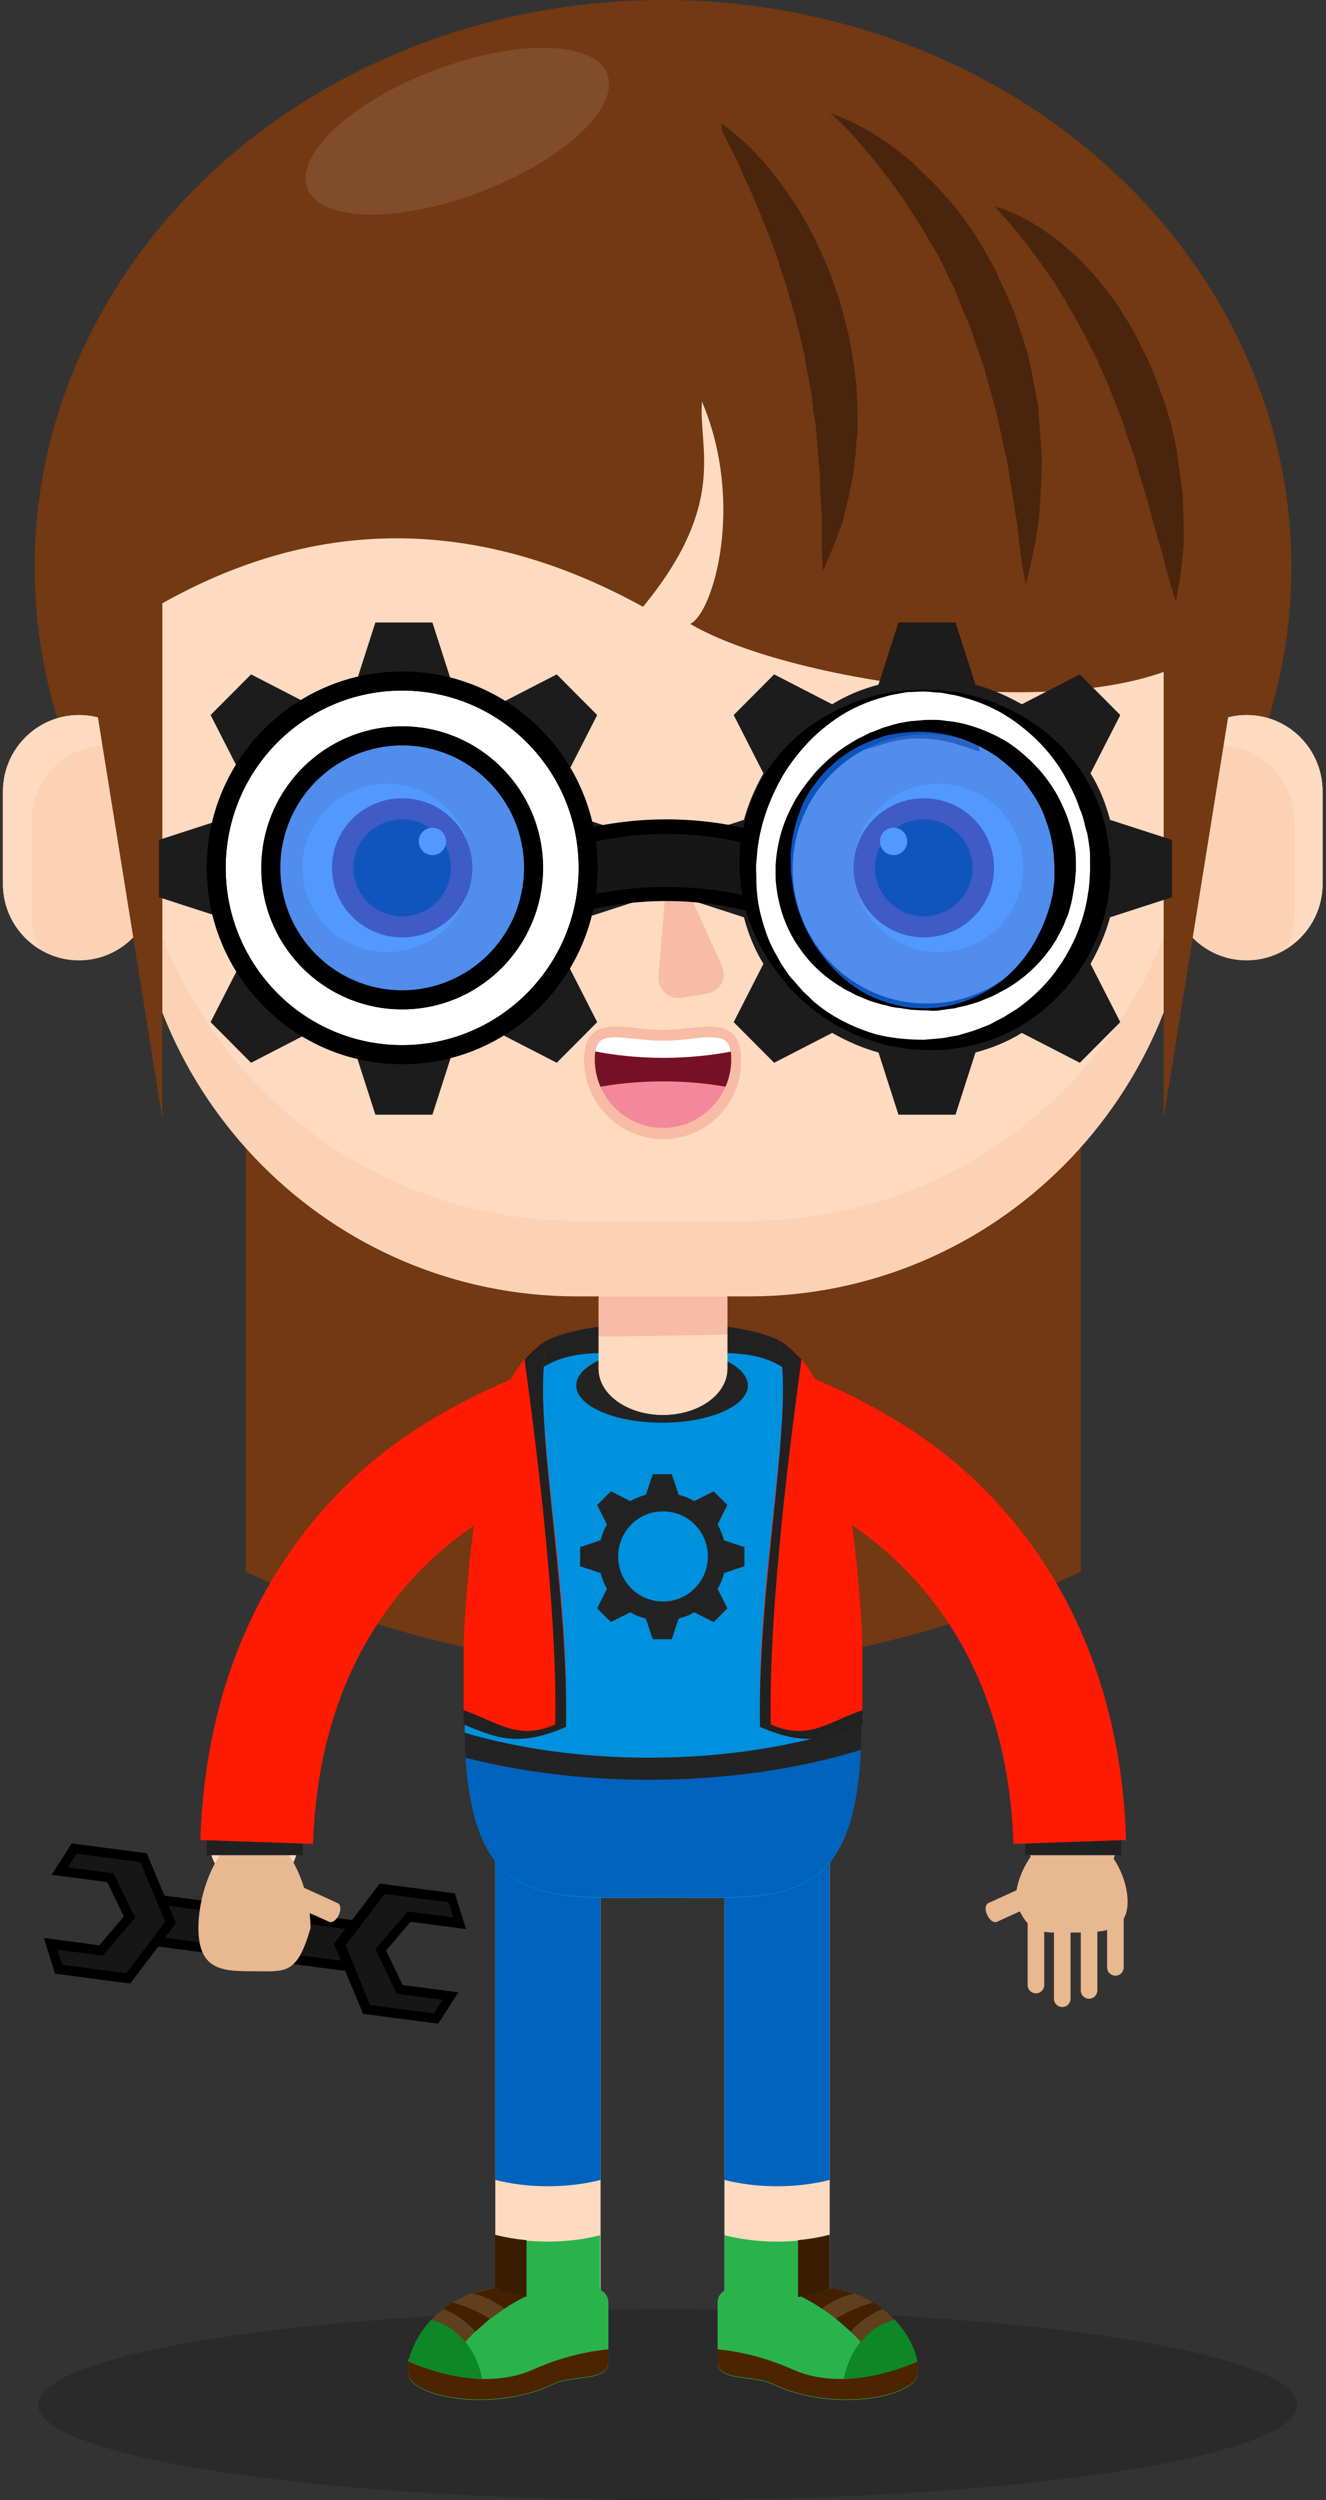 <?xml version="1.0" encoding="UTF-8"?>
<svg width="139px" height="262px" viewBox="0 0 139 262" version="1.1" xmlns="http://www.w3.org/2000/svg" xmlns:xlink="http://www.w3.org/1999/xlink">
    <rect x="0" y="0" width="139" height="262" fill="#333333" stroke="none"/>
    <!-- Generator: Sketch 57.1 (83088) - https://sketch.com -->
    <title>2-01</title>
    <desc>Created with Sketch.</desc>
    <g id="Page-1" stroke="none" stroke-width="1" fill="none" fill-rule="evenodd">
        <g id="Desktop-HD" transform="translate(-651, -2815)" fill-rule="nonzero">
            <g id="Group-7" transform="translate(544, 2815)">
                <g id="2-01" transform="translate(107, 0)">
                    <ellipse id="Oval" fill="#1D1D1D" opacity="0.4" cx="70" cy="252" rx="66" ry="10"></ellipse>
                    <g id="Group">
                        <g transform="translate(4.599, 192.978)">
                            <g transform="translate(8.688, 5.132)">
                                <polygon id="Rectangle" fill="#161616" transform="translate(13.464, 4.482) rotate(7.366) translate(-13.464, -4.482) " points="1.019 2.294 25.906 2.308 25.909 6.67 1.021 6.656"></polygon>
                                <path d="M25.96,8.828 L0.307,5.492 L0.971,0.154 L26.625,3.49 L25.96,8.828 Z M1.431,4.619 L25.092,7.699 L25.5,4.363 L1.84,1.283 L1.431,4.619 Z" id="Shape" fill="#000000"></path>
                            </g>
                            <g>
                                <polygon id="Path" fill="#161616" points="10.476 1.694 3.168 0.77 1.686 3.131 7.001 3.798 8.994 7.955 6.03 11.445 0.715 10.727 1.533 13.396 8.841 14.371 13.287 8.468"></polygon>
                                <path d="M9.045,14.884 L1.175,13.857 L-2.84217094e-14,10.111 L5.826,10.881 L8.381,7.853 L6.643,4.26 L0.818,3.49 L2.913,0.205 L10.783,1.232 L13.849,8.571 L9.045,14.884 Z M1.942,12.934 L8.636,13.806 L12.725,8.417 L10.118,2.156 L3.424,1.283 L2.504,2.72 L7.308,3.336 L9.556,8.007 L6.183,11.958 L1.38,11.343 L1.942,12.934 Z" id="Shape" fill="#000000"></path>
                            </g>
                            <g transform="translate(30.151, 4.106)">
                                <polygon id="Path" fill="#161616" points="5.315 0.821 12.571 1.796 13.44 4.465 8.125 3.747 5.161 7.237 7.154 11.394 12.469 12.061 10.936 14.422 3.679 13.498 0.869 6.672"></polygon>
                                <path d="M11.192,14.987 L3.322,13.96 L0.256,6.621 L5.059,0.308 L12.929,1.334 L14.104,5.081 L8.279,4.311 L5.724,7.339 L7.461,10.932 L13.287,11.702 L11.192,14.987 Z M4.037,13.036 L10.732,13.909 L11.651,12.472 L6.848,11.856 L4.599,7.185 L7.972,3.233 L12.776,3.849 L12.265,2.258 L5.57,1.386 L1.482,6.775 L4.037,13.036 Z" id="Shape" fill="#000000"></path>
                            </g>
                        </g>
                        <g>
                            <path d="M25.756,164.698 C53.658,178.196 85.342,178.196 113.295,164.698 C113.295,131.646 113.295,98.593 113.295,65.541 C84.115,65.541 54.936,65.541 25.756,65.541 C25.756,98.593 25.756,131.646 25.756,164.698 Z" id="Path" fill="#723912"></path>
                            <g>
                                <g transform="translate(20.441, 142.68)">
                                    <path d="M6.183,55.07 C6.132,55.07 6.081,55.07 6.03,55.07 C3.475,55.019 1.482,52.864 1.533,50.297 C2.095,30.64 11.089,18.733 18.499,12.266 C26.574,5.235 34.546,2.874 34.903,2.771 C37.356,2.053 39.911,3.49 40.627,5.954 C41.342,8.417 39.911,10.983 37.458,11.702 C36.385,12.01 11.651,19.76 10.783,50.605 C10.732,53.069 8.636,55.07 6.183,55.07 Z" id="Path" fill="#FDDAC0"></path>
                                    <path d="M12.111,59.382 C10.681,64.309 9.505,63.898 6.235,63.898 C3.015,63.898 0.358,63.898 0.358,59.382 C0.358,54.865 2.964,49.271 6.235,49.271 C9.505,49.271 12.111,54.916 12.111,59.382 Z" id="Path" fill="#E8B891"></path>
                                    <path d="M14.973,56.764 C15.28,56.918 15.331,57.483 15.075,57.996 L15.075,57.996 C14.82,58.56 14.36,58.868 14.053,58.714 L9.658,56.713 C9.352,56.559 9.301,55.994 9.556,55.481 L9.556,55.481 C9.812,54.916 10.272,54.609 10.578,54.763 L14.973,56.764 Z" id="Path" fill="#E8B891"></path>
                                    <rect id="Rectangle" fill="#212121" x="1.226" y="48.45" width="10.067" height="3.285"></rect>
                                    <path d="M12.367,50.554 L0.562,50.143 C1.226,29.768 10.374,17.655 17.886,11.086 C26.114,3.901 36.641,0.513 36.947,0.411 L37.714,12.934 L36.181,7.237 L37.765,12.934 C36.794,13.19 13.389,20.273 12.367,50.554 Z" id="Path" fill="#FF1A03"></path>
                                </g>
                                <g transform="translate(77.676, 142.68)">
                                    <path d="M34.75,55.07 C32.246,55.07 30.202,53.069 30.1,50.554 C29.231,19.708 4.446,12.01 3.424,11.651 C0.971,10.932 -0.409,8.366 0.307,5.902 C1.022,3.439 3.577,2.002 6.03,2.72 C6.388,2.823 14.36,5.184 22.434,12.215 C29.844,18.733 38.838,30.589 39.4,50.246 C39.451,52.812 37.458,54.968 34.903,55.019 C34.852,55.07 34.801,55.07 34.75,55.07 Z" id="Path" fill="#E8B891"></path>
                                    <path d="M28.771,56.61 C30.202,60.152 31.377,59.844 34.648,59.844 C37.867,59.844 40.525,59.844 40.525,56.61 C40.525,53.377 37.918,49.322 34.648,49.322 C31.428,49.271 28.771,53.325 28.771,56.61 Z" id="Path" fill="#E8B891"></path>
                                    <path d="M38.378,63.488 C38.378,64.001 38.787,64.36 39.247,64.36 L39.247,64.36 C39.758,64.36 40.116,63.949 40.116,63.488 L40.116,56.61 C40.116,56.097 39.707,55.738 39.247,55.738 L39.247,55.738 C38.736,55.738 38.378,56.148 38.378,56.61 L38.378,63.488 Z" id="Path" fill="#E8B891"></path>
                                    <path d="M35.619,65.9 C35.619,66.413 36.028,66.772 36.487,66.772 L36.487,66.772 C36.999,66.772 37.356,66.362 37.356,65.9 L37.356,59.022 C37.356,58.509 36.947,58.15 36.487,58.15 L36.487,58.15 C35.976,58.15 35.619,58.56 35.619,59.022 L35.619,65.9 Z" id="Path" fill="#E8B891"></path>
                                    <path d="M32.808,66.772 C32.808,67.286 33.217,67.645 33.677,67.645 L33.677,67.645 C34.188,67.645 34.546,67.234 34.546,66.772 L34.546,59.895 C34.546,59.382 34.137,59.022 33.677,59.022 L33.677,59.022 C33.166,59.022 32.808,59.433 32.808,59.895 L32.808,66.772 Z" id="Path" fill="#E8B891"></path>
                                    <path d="M30.049,65.335 C30.049,65.848 30.457,66.208 30.917,66.208 L30.917,66.208 C31.428,66.208 31.786,65.797 31.786,65.335 L31.786,58.458 C31.786,57.945 31.377,57.585 30.917,57.585 L30.917,57.585 C30.406,57.585 30.049,57.996 30.049,58.458 L30.049,65.335 Z" id="Path" fill="#E8B891"></path>
                                    <path d="M25.909,56.764 C25.603,56.918 25.551,57.483 25.807,57.996 L25.807,57.996 C26.062,58.56 26.522,58.868 26.829,58.714 L31.224,56.713 C31.531,56.559 31.582,55.994 31.326,55.481 L31.326,55.481 C31.071,54.916 30.611,54.609 30.304,54.763 L25.909,56.764 Z" id="Path" fill="#E8B891"></path>
                                    <rect id="Rectangle" fill="#212121" x="29.793" y="48.45" width="10.067" height="3.285"></rect>
                                    <path d="M28.567,50.554 L40.371,50.143 C39.707,29.768 30.56,17.655 23.047,11.086 C14.82,3.901 4.293,0.513 3.986,0.411 L3.219,12.934 L4.753,7.237 L3.168,12.934 C4.139,13.19 27.544,20.273 28.567,50.554 Z" id="Path" fill="#FF1A03"></path>
                                </g>
                                <g transform="translate(42.415, 193.491)">
                                    <rect id="Rectangle" fill="#FDDAC0" x="9.505" y="0.205" width="11.038" height="48.758"></rect>
                                    <path d="M14.973,41.418 C12.98,41.418 11.089,41.162 9.454,40.751 L9.454,48.963 L20.492,48.963 L20.492,40.751 C18.908,41.162 17.017,41.418 14.973,41.418 Z" id="Path" fill="#2BB34B"></path>
                                    <path d="M12.776,41.264 C11.6,41.162 10.476,40.956 9.454,40.7 L9.454,48.912 L12.776,48.912 L12.776,41.264 Z" id="Path" fill="#3A1C00"></path>
                                    <path d="M20.441,46.448 C19.01,47.013 17.171,47.372 15.178,47.372 C12.98,47.372 10.987,46.961 9.556,46.294 C2.197,47.115 -0.767,54.455 0.715,56.046 C2.708,58.201 10.272,58.971 15.637,56.354 C17.682,55.378 21.361,56.148 21.361,54.044 L21.361,47.68 C21.31,47.115 20.952,46.653 20.441,46.448 Z" id="Path" fill="#2BB34B"></path>
                                    <path d="M4.037,48.501 C5.468,49.066 6.49,49.887 7.41,50.862 C7.921,50.4 8.432,49.938 8.994,49.476 C7.768,48.758 6.439,48.142 5.059,47.782 C4.701,47.988 4.344,48.244 4.037,48.501 Z" id="Path" fill="#442000"></path>
                                    <path d="M5.11,47.782 C6.439,48.142 7.768,48.758 9.045,49.476 C9.505,49.117 10.016,48.758 10.527,48.398 C9.505,47.629 8.381,47.064 7.154,46.807 C6.388,47.064 5.724,47.423 5.11,47.782 Z" id="Path" fill="#603F1E"></path>
                                    <path d="M0.409,53.993 C0.256,54.865 0.358,55.635 0.715,55.994 C2.708,58.15 10.272,58.92 15.637,56.302 C17.682,55.327 21.361,56.097 21.361,53.993 L21.361,52.71 C19.675,52.864 16.864,53.325 13.491,54.814 C9.403,56.662 4.446,55.686 0.409,53.993 Z" id="Path" fill="#4C2400"></path>
                                    <path d="M0.409,53.993 C2.76,54.968 5.468,55.738 8.125,55.789 C7.512,52.658 5.468,50.195 2.811,49.579 C1.431,51.067 0.664,52.71 0.409,53.993 Z" id="Path" fill="#0E8727"></path>
                                    <path d="M6.337,51.94 C6.694,51.58 7.001,51.221 7.41,50.862 C6.439,49.887 5.468,49.066 4.037,48.501 C3.577,48.86 3.168,49.22 2.811,49.63 C4.19,49.938 5.417,50.759 6.337,51.94 Z" id="Path" fill="#603F1E"></path>
                                    <path d="M0.409,53.941 C0.409,53.839 0.46,53.736 0.511,53.582 C0.46,53.736 0.46,53.839 0.409,53.941 Z" id="Path" fill="#FFFFFF"></path>
                                    <path d="M9.556,46.294 C8.688,46.397 7.87,46.602 7.103,46.859 C8.33,47.115 9.454,47.68 10.476,48.45 C11.14,47.988 11.856,47.577 12.674,47.167 C11.498,46.961 10.425,46.653 9.556,46.294 Z" id="Path" fill="#442000"></path>
                                    <path d="M9.505,0.205 L9.505,27.971 L9.505,34.952 C11.089,35.362 12.98,35.619 15.024,35.619 C17.068,35.619 18.959,35.362 20.543,34.952 L20.543,27.971 L20.543,0.205 L9.505,0.205 Z" id="Path" fill="#0063BE"></path>
                                </g>
                                <g transform="translate(75.121, 193.491)">
                                    <rect id="Rectangle" fill="#FDDAC0" x="0.818" y="0.205" width="11.038" height="48.758"></rect>
                                    <path d="M6.337,41.418 C4.344,41.418 2.453,41.162 0.818,40.751 L0.818,48.963 L11.856,48.963 L11.856,40.751 C10.221,41.162 8.33,41.418 6.337,41.418 Z" id="Path" fill="#2BB34B"></path>
                                    <path d="M8.534,48.912 L11.856,48.912 L11.856,40.7 C10.834,40.956 9.71,41.162 8.534,41.264 L8.534,48.912 Z" id="Path" fill="#3A1C00"></path>
                                    <path d="M1.022,46.448 C2.453,47.013 4.293,47.372 6.286,47.372 C8.483,47.372 10.476,46.961 11.907,46.294 C19.266,47.115 22.23,54.455 20.748,56.046 C18.755,58.201 11.192,58.971 5.826,56.354 C3.782,55.378 0.102,56.148 0.102,54.044 L0.102,47.68 C0.153,47.115 0.511,46.653 1.022,46.448 Z" id="Path" fill="#2BB34B"></path>
                                    <path d="M17.426,48.501 C15.995,49.066 14.973,49.887 14.053,50.862 C13.542,50.4 13.031,49.938 12.469,49.476 C13.696,48.758 15.024,48.142 16.404,47.782 C16.762,47.988 17.119,48.244 17.426,48.501 Z" id="Path" fill="#442000"></path>
                                    <path d="M16.404,47.782 C15.075,48.142 13.747,48.758 12.469,49.476 C12.009,49.117 11.498,48.758 10.987,48.398 C12.009,47.629 13.133,47.064 14.36,46.807 C15.075,47.064 15.791,47.423 16.404,47.782 Z" id="Path" fill="#603F1E"></path>
                                    <path d="M21.054,53.993 C21.208,54.865 21.106,55.635 20.748,55.994 C18.755,58.15 11.192,58.92 5.826,56.302 C3.782,55.327 0.102,56.097 0.102,53.993 L0.102,52.71 C1.789,52.864 4.599,53.325 7.972,54.814 C12.06,56.662 17.017,55.686 21.054,53.993 Z" id="Path" fill="#4C2400"></path>
                                    <path d="M21.054,53.993 C18.704,54.968 15.995,55.738 13.338,55.789 C13.951,52.658 15.995,50.195 18.653,49.579 C20.032,51.067 20.85,52.71 21.054,53.993 Z" id="Path" fill="#0E8727"></path>
                                    <path d="M15.126,51.94 C14.769,51.58 14.462,51.221 14.053,50.862 C15.024,49.887 15.995,49.066 17.426,48.501 C17.886,48.86 18.295,49.22 18.653,49.63 C17.273,49.938 16.046,50.759 15.126,51.94 Z" id="Path" fill="#603F1E"></path>
                                    <path d="M21.054,53.941 C21.054,53.839 21.003,53.736 20.952,53.582 C21.003,53.736 21.054,53.839 21.054,53.941 Z" id="Path" fill="#FFFFFF"></path>
                                    <path d="M11.958,46.294 C12.827,46.397 13.644,46.602 14.411,46.859 C13.185,47.115 12.06,47.68 11.038,48.45 C10.374,47.988 9.658,47.577 8.841,47.167 C9.965,46.961 11.089,46.653 11.958,46.294 Z" id="Path" fill="#442000"></path>
                                    <path d="M0.818,0.205 L0.818,27.971 L0.818,34.952 C2.402,35.362 4.293,35.619 6.337,35.619 C8.381,35.619 10.272,35.362 11.856,34.952 L11.856,27.971 L11.856,0.205 L0.818,0.205 Z" id="Path" fill="#0063BE"></path>
                                </g>
                                <g transform="translate(48.548, 130.876)">
                                    <ellipse id="Oval" fill="#212121" cx="20.952" cy="11.086" rx="13.542" ry="3.387"></ellipse>
                                    <path d="M41.496,42.65 C40.985,34.849 39.758,23.147 37.918,18.477 C34.239,9.136 28.209,11.086 20.952,11.086 C13.644,11.086 7.665,9.136 3.986,18.477 C2.146,23.147 0.92,34.849 0.409,42.65 C-1.38,69.749 6.694,68.004 20.952,68.004 C35.261,68.004 43.284,69.749 41.496,42.65 Z" id="Path" fill="#0091DE"></path>
                                    <ellipse id="Oval" fill="#232323" cx="20.85" cy="14.319" rx="8.994" ry="3.901"></ellipse>
                                    <path d="M27.698,12.574 C27.698,15.243 24.683,17.399 20.952,17.399 L20.952,17.399 C17.222,17.399 14.207,15.243 14.207,12.574 L14.207,5.286 C14.207,2.618 17.222,0.462 20.952,0.462 L20.952,0.462 C24.683,0.462 27.698,2.618 27.698,5.286 L27.698,12.574 Z" id="Path" fill="#FDDAC0"></path>
                                    <path d="M27.698,5.338 C27.698,2.669 24.683,0.513 20.952,0.513 C17.222,0.513 14.207,2.669 14.207,5.338 L14.207,9.238 C18.755,9.187 23.252,9.136 27.698,9.033 L27.698,5.338 Z" id="Path" fill="#F8BBA6"></path>
                                    <path d="M14.207,9.187 L14.207,12.574 C14.207,15.243 17.222,17.399 20.952,17.399 C24.683,17.399 27.698,15.243 27.698,12.574 L27.698,8.982 C23.252,9.084 18.755,9.136 14.207,9.187 Z" id="Path" fill="#FDDAC0"></path>
                                    <path d="M19.521,53.325 C12.52,53.325 5.928,52.402 0.153,50.708 C0.511,69.338 8.279,67.953 20.952,67.953 C33.83,67.953 41.649,69.39 41.751,49.784 C35.312,52.042 27.698,53.325 19.521,53.325 Z" id="Path" fill="#0063BE"></path>
                                    <path d="M19.47,55.635 C27.544,55.635 35.159,54.506 41.7,52.504 C41.751,51.632 41.751,50.759 41.751,49.835 C35.312,52.042 27.698,53.325 19.521,53.325 C12.52,53.325 5.928,52.402 0.153,50.708 C0.153,51.632 0.204,52.504 0.256,53.325 C6.081,54.814 12.571,55.635 19.47,55.635 Z" id="Path" fill="#232323"></path>
                                    <path d="M10.783,49.425 C11.14,34.079 6.95,16.475 8.892,9.546 C6.899,10.624 5.213,12.626 3.833,16.167 C1.891,21.094 0.307,33.36 0.051,41.572 C0.051,42.034 0.051,49.989 0.051,49.117 C3.475,50.605 5.826,51.632 10.783,49.425 Z" id="Path" fill="#FF1A03"></path>
                                    <path d="M8.892,9.546 C8.023,10.008 7.206,10.727 6.439,11.599 C7.41,18.733 9.914,37.364 9.658,49.835 C5.724,51.58 3.628,49.579 0.051,48.347 C1.38777878e-17,48.552 0.051,48.758 0.051,49.014 C0.051,49.22 0.051,49.63 0.051,49.835 C3.475,51.273 5.877,52.248 10.783,50.092 C11.089,34.746 6.95,16.526 8.892,9.546 Z" id="Path" fill="#212121"></path>
                                    <path d="M31.122,49.425 C30.764,34.079 34.954,16.475 33.013,9.546 C35.006,10.624 36.692,12.626 38.072,16.167 C40.014,21.094 41.598,33.36 41.853,41.572 C41.853,42.034 41.853,49.989 41.853,49.117 C38.429,50.605 36.079,51.632 31.122,49.425 Z" id="Path" fill="#FF1A03"></path>
                                    <path d="M33.013,9.546 C33.881,10.008 34.699,10.727 35.465,11.599 C34.494,18.733 31.99,37.364 32.246,49.835 C36.181,51.58 38.276,49.579 41.853,48.347 C41.904,48.552 41.853,48.758 41.853,49.014 C41.853,49.22 41.853,49.63 41.853,49.835 C38.429,51.273 36.028,52.248 31.122,50.092 C30.815,34.746 34.954,16.526 33.013,9.546 Z" id="Path" fill="#212121"></path>
                                </g>
                                <g>
                                    <ellipse id="Oval" fill="#723912" cx="69.5" cy="59.433" rx="65.872" ry="59.433"></ellipse>
                                    <path d="M16.251,92.64 C16.251,97.053 12.674,100.646 8.279,100.646 L8.279,100.646 C3.884,100.646 0.307,97.053 0.307,92.64 L0.307,82.939 C0.307,78.525 3.884,74.933 8.279,74.933 L8.279,74.933 C12.674,74.933 16.251,78.525 16.251,82.939 L16.251,92.64 Z" id="Path" fill="#FCD1B4"></path>
                                    <path d="M138.642,92.64 C138.642,97.053 135.065,100.646 130.67,100.646 L130.67,100.646 C126.275,100.646 122.698,97.053 122.698,92.64 L122.698,82.939 C122.698,78.525 126.275,74.933 130.67,74.933 L130.67,74.933 C135.065,74.933 138.642,78.525 138.642,82.939 L138.642,92.64 Z" id="Path" fill="#FCD1B4"></path>
                                    <path d="M3.322,95.873 L3.322,86.173 C3.322,81.759 6.746,78.166 10.936,78.166 C12.725,78.166 14.36,78.833 15.637,79.911 C14.462,76.986 11.6,74.933 8.279,74.933 C3.884,74.933 0.307,78.525 0.307,82.939 L0.307,92.64 C0.307,95.514 1.84,98.029 4.088,99.414 C3.628,98.388 3.322,97.156 3.322,95.873 Z" id="Path" fill="#FDDAC0"></path>
                                    <path d="M130.721,74.933 C127.4,74.933 124.538,76.986 123.362,79.911 C124.64,78.833 126.275,78.166 128.064,78.166 C132.254,78.166 135.678,81.759 135.678,86.173 L135.678,95.873 C135.678,97.156 135.372,98.336 134.861,99.414 C137.109,98.029 138.642,95.514 138.642,92.64 L138.642,82.939 C138.642,78.525 135.116,74.933 130.721,74.933 Z" id="Path" fill="#FDDAC0"></path>
                                    <path d="M125.202,88.944 C125.202,114.863 104.301,135.854 78.494,135.854 L60.506,135.854 C34.699,135.854 13.798,114.863 13.798,88.944 L13.798,53.531 C13.798,27.612 34.699,6.621 60.506,6.621 L78.494,6.621 C104.301,6.621 125.202,27.612 125.202,53.531 L125.202,88.944 Z" id="Path" fill="#FDDAC0"></path>
                                    <path d="M77.217,111.065 C77.217,115.325 73.742,118.815 69.5,118.815 C65.258,118.815 61.783,115.325 61.783,111.065 C61.783,106.805 65.258,108.499 69.5,108.499 C73.742,108.499 77.217,106.805 77.217,111.065 Z" id="Path" fill="#761027"></path>
                                    <path d="M77.165,110.09 C76.654,107.062 73.435,108.499 69.551,108.499 C65.667,108.499 62.448,107.062 61.937,110.09 C64.134,110.552 66.74,110.859 69.551,110.859 C72.311,110.859 74.968,110.552 77.165,110.09 Z" id="Path" fill="#FFFFFF"></path>
                                    <path d="M69.5,118.815 C72.719,118.815 75.479,116.813 76.654,113.99 C74.559,113.58 72.157,113.323 69.5,113.323 C66.894,113.323 64.441,113.58 62.346,113.99 C63.521,116.813 66.281,118.815 69.5,118.815 Z" id="Path" fill="#F3889A"></path>
                                    <path d="M69.5,119.379 C64.952,119.379 61.221,115.633 61.221,111.065 C61.221,107.985 63.01,107.575 64.543,107.575 C65.207,107.575 65.923,107.626 66.638,107.729 C67.558,107.831 68.478,107.934 69.449,107.934 C70.42,107.934 71.391,107.831 72.26,107.729 C73.026,107.677 73.742,107.575 74.355,107.575 C75.888,107.575 77.676,107.985 77.676,111.065 C77.779,115.633 74.099,119.379 69.5,119.379 Z M64.543,108.704 C63.112,108.704 62.346,109.063 62.346,111.013 C62.346,114.965 65.565,118.199 69.5,118.199 C73.435,118.199 76.654,114.965 76.654,111.013 C76.654,109.063 75.939,108.704 74.457,108.704 C73.895,108.704 73.179,108.755 72.464,108.858 C71.595,108.96 70.573,109.063 69.5,109.063 C68.427,109.063 67.456,108.96 66.536,108.858 C65.821,108.807 65.156,108.704 64.543,108.704 Z" id="Shape" fill="#F8BBA6"></path>
                                    <path d="M78.494,127.95 L60.506,127.95 C34.699,127.95 13.798,106.959 13.798,81.04 L13.798,88.893 C13.798,114.811 34.699,135.803 60.506,135.803 L78.494,135.803 C104.301,135.803 125.202,114.811 125.202,88.893 L125.202,81.04 C125.202,106.959 104.301,127.95 78.494,127.95 Z" id="Path" fill="#FCD1B4"></path>
                                    <path d="M75.632,101.108 C76.297,102.494 75.53,103.879 74.048,104.136 L71.595,104.547 C70.062,104.803 68.938,103.725 69.04,102.186 L69.909,91.767 C70.011,90.227 70.675,90.125 71.289,91.51 L75.632,101.108 Z" id="Path" fill="#F8BBA6"></path>
                                    <path d="M4.906,70.673 C7.359,71.905 31.122,43.574 67.405,63.59 C76.348,52.71 73.179,46.961 73.588,42.086 C78.085,52.71 74.815,64.155 72.362,65.387 C83.656,72.059 120.399,77.242 128.933,65.797 C128.728,6.672 91.117,5.286 65.514,5.286 C39.911,5.286 4.906,17.553 4.906,70.673 Z" id="Path" fill="#723912"></path>
                                    <polygon id="Path" fill="#723912" points="121.983 117.224 121.983 55.532 132.51 51.683"></polygon>
                                    <polygon id="Path" fill="#723912" points="17.017 117.224 17.017 55.532 6.49 51.683"></polygon>
                                    <ellipse id="Oval" fill="#F49A98" cx="41.853" cy="108.396" rx="5.621" ry="3.285"></ellipse>
                                    <ellipse id="Oval" fill="#F49A98" cx="97.147" cy="108.396" rx="5.621" ry="3.285"></ellipse>
                                    <path d="M75.581,12.934 C75.581,12.934 76.246,13.344 77.319,14.268 C77.83,14.73 78.494,15.295 79.158,16.013 C79.823,16.732 80.589,17.553 81.305,18.528 C82.071,19.452 82.787,20.581 83.553,21.71 C83.962,22.275 84.269,22.942 84.626,23.558 C84.984,24.174 85.342,24.841 85.649,25.559 C86.313,26.945 86.977,28.382 87.437,29.87 C87.693,30.64 87.999,31.359 88.204,32.18 C88.408,32.95 88.612,33.771 88.817,34.541 C89.226,36.132 89.43,37.723 89.635,39.314 C89.686,39.725 89.788,40.084 89.788,40.495 C89.788,40.905 89.839,41.264 89.839,41.675 C89.89,42.445 89.89,43.215 89.89,43.985 C89.941,44.754 89.89,45.473 89.788,46.243 C89.737,46.961 89.686,47.68 89.583,48.398 C89.481,49.784 89.175,51.067 88.919,52.248 C88.766,52.812 88.664,53.377 88.51,53.941 C88.408,54.455 88.255,54.968 88.05,55.43 C87.744,56.354 87.386,57.175 87.131,57.791 C86.875,58.458 86.671,58.92 86.517,59.279 C86.364,59.638 86.262,59.792 86.262,59.792 C86.262,59.792 86.262,59.587 86.211,59.228 C86.211,58.868 86.16,58.304 86.16,57.585 C86.16,56.918 86.108,56.046 86.16,55.122 C86.16,54.865 86.16,54.66 86.16,54.403 C86.16,54.147 86.108,53.89 86.108,53.633 C86.057,53.12 86.057,52.556 86.006,51.991 C85.955,50.862 86.006,49.63 85.802,48.296 C85.751,47.629 85.7,46.961 85.649,46.294 C85.597,45.627 85.597,44.908 85.444,44.241 C85.189,42.855 85.138,41.418 84.831,39.981 C84.678,39.263 84.524,38.544 84.422,37.826 C84.371,37.466 84.32,37.107 84.218,36.748 L83.962,35.67 C83.809,34.952 83.604,34.233 83.451,33.514 C83.247,32.796 83.042,32.077 82.838,31.41 C82.736,31.051 82.633,30.692 82.531,30.332 C82.429,29.973 82.327,29.614 82.225,29.306 C81.969,28.639 81.765,27.971 81.56,27.253 C81.356,26.586 81.1,25.97 80.845,25.303 C80.589,24.687 80.385,24.02 80.129,23.455 C79.618,22.275 79.21,21.094 78.699,20.068 C78.239,18.99 77.779,18.066 77.421,17.193 C77.012,16.321 76.654,15.602 76.348,14.987 C76.041,14.371 75.786,13.909 75.632,13.549 C75.683,13.088 75.581,12.934 75.581,12.934 Z" id="Path" fill="#49250D"></path>
                                    <path d="M86.977,11.856 C86.977,11.856 87.846,12.112 89.277,12.78 C89.941,13.139 90.861,13.549 91.781,14.165 C92.241,14.473 92.752,14.781 93.263,15.141 C93.774,15.5 94.285,15.91 94.796,16.321 C95.358,16.732 95.869,17.245 96.38,17.758 C96.891,18.271 97.504,18.785 98.015,19.349 C98.526,19.914 99.089,20.53 99.651,21.145 C100.213,21.761 100.673,22.48 101.184,23.147 C102.257,24.533 103.126,26.073 103.994,27.664 C104.25,28.074 104.454,28.433 104.608,28.895 L105.17,30.127 C105.528,30.948 105.936,31.821 106.294,32.642 C106.601,33.514 106.856,34.387 107.163,35.259 L107.572,36.594 L107.776,37.261 L107.929,37.928 C108.134,38.801 108.287,39.673 108.44,40.546 C108.594,41.418 108.849,42.24 108.849,43.112 C109.003,44.806 109.105,46.448 109.207,48.039 C109.207,49.579 109.105,51.067 109.054,52.453 C109.003,53.12 108.951,53.787 108.9,54.403 C108.849,55.019 108.696,55.584 108.645,56.148 C108.44,57.226 108.236,58.15 108.083,58.92 C107.929,59.69 107.776,60.305 107.674,60.716 C107.572,61.127 107.521,61.332 107.521,61.332 C107.521,61.332 107.469,61.127 107.418,60.665 C107.367,60.254 107.214,59.638 107.112,58.868 C107.01,58.099 106.856,57.175 106.754,56.097 C106.703,55.584 106.652,55.019 106.55,54.403 C106.447,53.839 106.345,53.171 106.243,52.556 C106.039,51.273 105.834,49.887 105.579,48.398 C105.272,46.961 104.914,45.422 104.608,43.882 C104.25,42.342 103.739,40.751 103.33,39.16 L103.177,38.544 L102.972,37.98 L102.564,36.799 C102.308,36.029 102.001,35.208 101.746,34.387 C101.439,33.617 101.082,32.847 100.775,32.077 C100.417,31.308 100.213,30.486 99.804,29.768 C99.446,29.049 99.089,28.279 98.731,27.561 C98.424,26.791 97.964,26.175 97.556,25.457 C97.147,24.789 96.789,24.071 96.38,23.455 C95.971,22.839 95.562,22.223 95.154,21.556 C94.796,20.94 94.336,20.376 93.927,19.811 C93.518,19.246 93.161,18.682 92.752,18.22 C92.343,17.707 91.985,17.245 91.628,16.783 C91.27,16.321 90.861,15.91 90.554,15.5 C90.197,15.089 89.89,14.73 89.583,14.371 C89.277,14.011 88.97,13.703 88.715,13.447 C88.153,12.934 87.744,12.472 87.437,12.164 C87.131,12.01 86.977,11.856 86.977,11.856 Z" id="Path" fill="#49250D"></path>
                                    <path d="M104.301,21.659 C104.301,21.659 105.068,21.813 106.294,22.377 C106.907,22.685 107.674,22.993 108.44,23.506 C109.258,23.968 110.076,24.635 111.047,25.303 C111.915,26.073 112.886,26.842 113.806,27.869 C114.266,28.331 114.726,28.844 115.186,29.409 C115.646,29.973 116.055,30.538 116.515,31.102 C116.975,31.667 117.383,32.283 117.741,32.95 C118.15,33.566 118.559,34.233 118.917,34.9 C119.581,36.286 120.347,37.62 120.91,39.057 C121.165,39.776 121.472,40.495 121.727,41.213 C121.881,41.572 121.983,41.932 122.136,42.291 L122.443,43.369 C122.647,44.087 122.851,44.806 123.005,45.576 C123.107,45.935 123.158,46.294 123.26,46.653 C123.362,47.013 123.362,47.372 123.414,47.731 C123.618,49.168 123.822,50.554 123.976,51.837 C124.027,53.171 124.078,54.403 124.078,55.532 C124.078,56.097 124.078,56.662 124.078,57.175 C124.027,57.688 123.976,58.201 123.925,58.663 C123.822,59.587 123.72,60.408 123.618,61.024 C123.516,61.691 123.414,62.204 123.362,62.564 C123.311,62.923 123.26,63.077 123.26,63.077 C123.26,63.077 123.209,62.872 123.107,62.564 C123.005,62.204 122.851,61.743 122.647,61.075 C122.494,60.459 122.238,59.69 122.034,58.817 C121.932,58.355 121.829,57.893 121.676,57.431 C121.523,56.969 121.369,56.456 121.216,55.892 C120.91,54.814 120.603,53.685 120.296,52.504 C119.939,51.324 119.53,50.092 119.172,48.758 C118.865,47.475 118.252,46.191 117.894,44.857 L117.588,43.882 L117.179,42.907 C116.924,42.24 116.668,41.572 116.412,40.956 C116.208,40.289 115.85,39.673 115.595,39.006 C115.288,38.39 115.033,37.723 114.726,37.107 C114.062,35.875 113.5,34.644 112.835,33.514 C112.529,32.95 112.171,32.385 111.864,31.821 C111.558,31.256 111.2,30.743 110.893,30.23 C110.28,29.152 109.565,28.279 108.951,27.356 C108.287,26.534 107.725,25.662 107.163,24.995 C106.601,24.276 106.09,23.712 105.681,23.198 C105.221,22.736 104.914,22.326 104.659,22.121 C104.454,21.761 104.301,21.659 104.301,21.659 Z" id="Path" fill="#49250D"></path>
                                    <ellipse id="Oval" fill="#FFFFFF" opacity="0.1" transform="translate(47.938, 13.747) rotate(-20.824) translate(-47.938, -13.747) " cx="47.938" cy="13.747" rx="16.822" ry="6.823"></ellipse>
                                </g>
                            </g>
                            <g transform="translate(31.684, 74.933)">
                                <g transform="translate(57.746, 7.185)" id="Oval">
                                    <ellipse fill="#FFFFFF" cx="8.943" cy="8.828" rx="8.892" ry="8.828"></ellipse>
                                    <ellipse fill="#BE3340" cx="7.41" cy="8.828" rx="7.359" ry="7.288"></ellipse>
                                    <ellipse fill="#231F20" cx="7.41" cy="8.828" rx="5.11" ry="5.081"></ellipse>
                                    <ellipse fill="#FFFFFF" cx="4.242" cy="6.056" rx="1.431" ry="1.437"></ellipse>
                                </g>
                                <g transform="translate(0, 7.185)" id="Oval">
                                    <ellipse fill="#FFFFFF" cx="8.892" cy="8.828" rx="8.892" ry="8.828"></ellipse>
                                    <ellipse fill="#BE3340" cx="10.476" cy="8.828" rx="7.359" ry="7.288"></ellipse>
                                    <ellipse fill="#231F20" cx="10.476" cy="8.828" rx="5.11" ry="5.081"></ellipse>
                                    <ellipse fill="#FFFFFF" cx="13.644" cy="6.056" rx="1.431" ry="1.437"></ellipse>
                                </g>
                                <path d="M3.117,3.798 C3.117,3.798 3.373,3.747 3.833,3.593 C4.037,3.541 4.293,3.439 4.548,3.336 C4.855,3.285 5.11,3.182 5.417,3.079 C5.724,2.977 6.03,2.874 6.388,2.823 C6.694,2.72 7.052,2.669 7.359,2.618 C7.717,2.566 8.023,2.515 8.33,2.515 C8.636,2.464 8.943,2.464 9.25,2.464 C8.892,2.464 9.147,2.464 9.096,2.464 L9.096,2.464 L9.096,2.464 L9.096,2.464 L9.147,2.464 L9.25,2.464 L9.454,2.464 L9.812,2.464 L9.965,2.464 C10.016,2.464 10.016,2.464 10.067,2.464 C10.118,2.464 10.169,2.464 10.221,2.464 C10.323,2.464 10.476,2.464 10.629,2.515 C10.783,2.566 10.936,2.566 11.14,2.566 C11.447,2.618 11.805,2.669 12.111,2.771 C12.469,2.823 12.776,2.925 13.082,3.028 C13.389,3.079 13.696,3.233 13.951,3.285 C14.207,3.387 14.462,3.439 14.667,3.49 C15.075,3.644 15.382,3.695 15.382,3.695 C15.382,3.695 15.382,3.541 15.382,3.233 C15.382,3.079 15.331,2.925 15.229,2.72 C15.126,2.515 15.024,2.31 14.82,2.104 C14.462,1.642 13.849,1.18 12.878,0.77 C12.674,0.667 12.367,0.565 12.111,0.513 L11.703,0.411 L11.192,0.308 L10.629,0.205 C10.425,0.154 10.272,0.154 10.169,0.154 L9.812,0.154 L9.607,0.154 L9.505,0.154 L9.454,0.154 L9.25,0.154 C8.585,0.205 7.921,0.205 7.308,0.359 C7.001,0.411 6.694,0.462 6.439,0.565 C6.183,0.667 5.877,0.719 5.672,0.821 C4.701,1.232 4.088,1.745 3.731,2.156 C3.526,2.361 3.424,2.618 3.322,2.823 C3.219,3.028 3.219,3.182 3.168,3.336 C3.066,3.644 3.117,3.798 3.117,3.798 Z" id="Path" fill="#755336"></path>
                                <path d="M70.982,3.798 C70.982,3.798 70.726,3.747 70.267,3.593 C70.062,3.541 69.807,3.439 69.551,3.336 C69.244,3.285 68.989,3.182 68.682,3.079 C68.376,2.977 68.069,2.874 67.711,2.823 C67.405,2.72 67.047,2.669 66.74,2.618 C66.383,2.566 66.076,2.515 65.769,2.515 C65.463,2.464 65.156,2.464 64.85,2.464 C65.207,2.464 64.952,2.464 65.003,2.464 L65.003,2.464 L65.003,2.464 L65.003,2.464 L64.952,2.464 L64.85,2.464 L64.645,2.464 L64.287,2.464 L64.134,2.464 C64.083,2.464 64.083,2.464 64.032,2.464 C63.981,2.464 63.93,2.464 63.879,2.464 C63.776,2.464 63.623,2.464 63.47,2.515 C63.317,2.566 63.163,2.566 62.959,2.566 C62.652,2.618 62.294,2.669 61.988,2.771 C61.63,2.823 61.324,2.925 61.017,3.028 C60.71,3.079 60.404,3.233 60.148,3.285 C59.893,3.387 59.637,3.439 59.433,3.49 C59.024,3.644 58.717,3.695 58.717,3.695 C58.717,3.695 58.717,3.541 58.717,3.233 C58.717,3.079 58.768,2.925 58.871,2.72 C58.973,2.515 59.075,2.31 59.279,2.104 C59.637,1.642 60.25,1.18 61.221,0.77 C61.426,0.667 61.732,0.565 61.988,0.513 L62.397,0.411 L62.908,0.308 L63.47,0.205 C63.674,0.154 63.828,0.154 63.93,0.154 L64.287,0.154 L64.492,0.154 L64.594,0.154 L64.645,0.154 L64.85,0.154 C65.514,0.205 66.178,0.205 66.792,0.359 C67.098,0.411 67.405,0.462 67.66,0.565 C67.916,0.667 68.222,0.719 68.427,0.821 C69.398,1.232 70.011,1.745 70.369,2.156 C70.573,2.361 70.675,2.618 70.778,2.823 C70.88,3.028 70.88,3.182 70.931,3.336 C71.033,3.644 70.982,3.798 70.982,3.798 Z" id="Path" fill="#755336"></path>
                            </g>
                        </g>
                        <path d="M78.034,164.134 L78.034,162.132 L75.888,161.413 C75.735,160.849 75.53,160.284 75.224,159.771 L76.246,157.718 L74.815,156.281 L72.771,157.308 C72.26,157 71.749,156.794 71.135,156.64 L70.42,154.485 L68.427,154.485 L67.711,156.64 C67.149,156.794 66.587,157 66.076,157.308 L64.032,156.281 L62.601,157.718 L63.623,159.771 C63.317,160.284 63.112,160.798 62.959,161.413 L60.812,162.132 L60.812,164.134 L62.959,164.852 C63.112,165.417 63.317,165.981 63.623,166.495 L62.601,168.547 L64.032,169.985 L66.076,168.958 C66.587,169.266 67.098,169.471 67.711,169.625 L68.427,171.781 L70.42,171.781 L71.135,169.625 C71.697,169.471 72.26,169.266 72.771,168.958 L74.815,169.985 L76.246,168.547 L75.224,166.495 C75.53,165.981 75.735,165.468 75.888,164.852 L78.034,164.134 Z M69.5,167.829 C66.894,167.829 64.799,165.725 64.799,163.107 C64.799,160.49 66.894,158.385 69.5,158.385 C72.106,158.385 74.201,160.49 74.201,163.107 C74.201,165.725 72.106,167.829 69.5,167.829 Z" id="Shape" fill="#232323"></path>
                        <path d="M122.851,94.025 L122.851,88.02 L116.361,85.916 C115.901,84.171 115.237,82.529 114.317,81.04 L117.435,74.933 L113.193,70.673 L107.112,73.804 C105.579,72.931 103.943,72.213 102.257,71.751 L100.162,65.233 L94.183,65.233 L92.088,71.751 C90.35,72.213 88.715,72.88 87.233,73.804 L81.151,70.673 L76.91,74.933 L80.027,81.04 C79.158,82.58 78.443,84.222 77.983,85.916 L71.493,88.02 L71.493,94.025 L77.983,96.13 C78.443,97.875 79.107,99.517 80.027,101.005 L76.91,107.113 L81.151,111.373 L87.233,108.242 C88.766,109.114 90.401,109.833 92.088,110.295 L94.183,116.813 L100.162,116.813 L102.257,110.295 C103.994,109.833 105.63,109.166 107.112,108.242 L113.193,111.373 L117.435,107.113 L114.317,101.005 C115.186,99.466 115.901,97.823 116.361,96.13 L122.851,94.025 Z M97.147,105.163 C89.379,105.163 83.093,98.85 83.093,91.048 C83.093,83.247 89.379,76.934 97.147,76.934 C104.914,76.934 111.2,83.247 111.2,91.048 C111.2,98.85 104.914,105.163 97.147,105.163 Z" id="Shape" fill="#1C1C1C"></path>
                        <path d="M23.15,96.13 C23.61,97.875 24.274,99.517 25.194,101.005 L22.076,107.113 L26.318,111.373 L32.399,108.242 C33.932,109.114 35.568,109.833 37.254,110.295 L39.349,116.813 L45.328,116.813 L47.424,110.295 C49.161,109.833 50.796,109.166 52.278,108.242 L58.36,111.373 L62.601,107.113 L59.484,101.005 C60.353,99.466 61.068,97.823 61.528,96.13 L68.018,94.025 L68.018,88.02 L61.528,85.916 C61.068,84.171 60.404,82.529 59.484,81.04 L62.601,74.933 L58.36,70.673 L52.278,73.804 C50.745,72.931 49.11,72.213 47.424,71.751 L45.328,65.233 L39.349,65.233 L37.254,71.751 C35.517,72.213 33.881,72.88 32.399,73.804 L26.318,70.673 L22.076,74.933 L25.194,81.04 C24.325,82.58 23.61,84.222 23.15,85.916 L16.66,88.02 L16.66,94.025 L23.15,96.13 Z M28.26,90.997 C28.26,83.196 34.546,76.883 42.313,76.883 C50.081,76.883 56.367,83.196 56.367,90.997 C56.367,98.798 50.081,105.111 42.313,105.111 C34.546,105.111 28.26,98.798 28.26,90.997 Z" id="Shape" fill="#1C1C1C"></path>
                        <g transform="translate(58.768, 85.711)">
                            <path d="M20.952,9.341 C14.513,7.493 7.665,7.493 1.278,9.341 C1.278,6.518 1.278,5.132 1.278,2.31 C7.717,0.462 14.564,0.462 20.952,2.31 C20.952,5.132 20.952,6.518 20.952,9.341 Z" id="Path" fill="#161616"></path>
                            <path d="M21.668,10.316 L20.697,10.059 C14.462,8.263 7.665,8.263 1.431,10.059 L0.46,10.316 L0.46,1.694 L1.022,1.54 C7.563,-0.308 14.615,-0.308 21.106,1.54 L21.668,1.694 L21.668,10.316 L21.668,10.316 Z M11.089,7.237 C14.156,7.237 17.222,7.596 20.186,8.366 L20.186,2.874 C14.258,1.283 7.921,1.283 1.993,2.874 L1.993,8.366 C4.957,7.596 8.023,7.237 11.089,7.237 Z" id="Shape" fill="#000000"></path>
                        </g>
                        <g transform="translate(21.463, 70.314)">
                            <ellipse id="Oval" fill="#086DFF" opacity="0.7" cx="20.697" cy="20.632" rx="17.171" ry="17.245"></ellipse>
                            <g id="Shape">
                                <path d="M20.697,2.053 C10.476,2.053 2.197,10.367 2.197,20.632 C2.197,30.897 10.476,39.211 20.697,39.211 C30.917,39.211 39.196,30.897 39.196,20.632 C39.196,10.367 30.866,2.053 20.697,2.053 Z M20.697,35.465 C12.52,35.465 5.928,28.793 5.928,20.632 C5.928,12.42 12.571,5.8 20.697,5.8 C28.822,5.8 35.465,12.472 35.465,20.632 C35.465,28.793 28.822,35.465 20.697,35.465 Z" fill="#FFFFFF"></path>
                                <path d="M20.697,2.053 C30.917,2.053 39.196,10.367 39.196,20.632 C39.196,30.897 30.917,39.211 20.697,39.211 C10.476,39.211 2.197,30.897 2.197,20.632 C2.197,10.367 10.476,2.053 20.697,2.053 L20.697,2.053 Z M20.697,35.465 C28.873,35.465 35.465,28.793 35.465,20.632 C35.465,12.42 28.822,5.8 20.697,5.8 C12.571,5.8 5.928,12.472 5.928,20.632 C5.877,28.793 12.52,35.465 20.697,35.465 L20.697,35.465 Z M20.697,0.051 C9.403,0.051 0.204,9.29 0.204,20.632 C0.204,31.975 9.403,41.213 20.697,41.213 C31.99,41.213 41.189,31.975 41.189,20.632 C41.189,9.238 31.99,0.051 20.697,0.051 L20.697,0.051 Z M20.697,33.463 C13.644,33.463 7.921,27.715 7.921,20.632 C7.921,13.549 13.644,7.801 20.697,7.801 C27.749,7.801 33.472,13.549 33.472,20.632 C33.472,27.715 27.749,33.463 20.697,33.463 L20.697,33.463 Z" fill="#000000"></path>
                            </g>
                        </g>
                        <g transform="translate(77.165, 71.853)">
                            <ellipse id="Oval" fill="#086DFF" opacity="0.7" cx="19.675" cy="19.092" rx="17.171" ry="17.245"></ellipse>
                            <g id="Shape">
                                <path d="M19.675,0.513 C9.454,0.513 1.175,8.828 1.175,19.092 C1.175,29.357 9.454,37.672 19.675,37.672 C29.895,37.672 38.174,29.357 38.174,19.092 C38.174,8.828 29.895,0.513 19.675,0.513 Z M19.675,33.925 C11.498,33.925 4.906,27.253 4.906,19.092 C4.906,10.881 11.549,4.26 19.675,4.26 C27.851,4.26 34.443,10.932 34.443,19.092 C34.443,27.253 27.851,33.925 19.675,33.925 Z" fill="#FFFFFF"></path>
                                <g fill="#000000">
                                    <path d="M19.675,0.616 C19.675,0.616 19.215,0.616 18.397,0.667 C18.193,0.667 17.937,0.667 17.682,0.719 C17.426,0.77 17.171,0.821 16.864,0.873 C16.557,0.924 16.251,0.975 15.893,1.078 C15.535,1.18 15.178,1.283 14.82,1.386 C13.338,1.848 11.549,2.618 9.812,3.952 C8.074,5.235 6.388,7.031 5.008,9.238 C3.679,11.497 2.606,14.165 2.249,17.091 C2.197,17.45 2.197,17.861 2.146,18.22 L2.095,18.785 L2.095,19.092 C2.095,19.144 2.095,19.041 2.095,19.092 L2.095,19.144 L2.095,19.195 L2.095,19.349 C2.146,20.17 2.095,20.991 2.197,21.71 C2.3,23.25 2.76,24.841 3.322,26.38 C3.475,26.74 3.628,27.15 3.833,27.51 C3.986,27.869 4.242,28.228 4.446,28.639 L4.753,29.203 C4.855,29.357 5.008,29.563 5.11,29.716 C5.366,30.076 5.57,30.435 5.877,30.743 C6.183,31.051 6.439,31.41 6.746,31.718 C7.001,32.077 7.359,32.334 7.665,32.642 L8.125,33.104 C8.279,33.258 8.483,33.36 8.636,33.514 C8.994,33.771 9.352,34.079 9.71,34.284 C11.192,35.259 12.827,35.978 14.513,36.491 C16.2,36.953 18.039,37.107 19.726,37.107 C20.594,37.004 21.565,37.004 22.383,36.799 L22.996,36.697 L23.303,36.645 L23.61,36.543 L24.836,36.183 C25.245,36.029 25.654,35.875 26.062,35.721 C26.267,35.619 26.471,35.567 26.676,35.465 L27.238,35.157 C27.596,34.952 28.004,34.798 28.362,34.541 L29.435,33.874 C30.815,32.899 32.093,31.718 33.115,30.435 C33.37,30.127 33.626,29.768 33.83,29.46 L34.188,28.947 L34.494,28.433 C34.699,28.074 34.903,27.715 35.108,27.356 C35.261,26.996 35.465,26.637 35.619,26.278 C36.232,24.789 36.692,23.25 36.896,21.71 C37.05,20.94 37.05,20.17 37.101,19.4 L37.101,19.246 L37.101,19.195 L37.101,19.144 C37.101,19.144 37.101,19.246 37.101,19.144 L37.101,18.836 L37.101,18.22 C37.101,17.809 37.101,17.399 37.05,17.04 C36.999,16.68 36.947,16.321 36.896,15.962 C36.845,15.808 36.845,15.602 36.794,15.448 L36.641,14.935 C36.539,14.576 36.487,14.217 36.385,13.909 C36.283,13.549 36.181,13.242 36.028,12.934 C35.619,11.599 34.954,10.419 34.341,9.29 C33.013,7.031 31.275,5.286 29.538,4.003 C27.8,2.669 26.011,1.899 24.529,1.437 C24.172,1.334 23.814,1.232 23.456,1.129 C23.099,1.026 22.792,0.975 22.485,0.924 C22.179,0.873 21.923,0.821 21.668,0.77 C21.412,0.719 21.157,0.719 20.952,0.719 C20.135,0.616 19.675,0.616 19.675,0.616 L19.675,0.616 Z M19.675,0.411 C19.675,0.411 20.135,0.411 21.003,0.462 C21.208,0.462 21.463,0.462 21.719,0.513 C21.974,0.565 22.281,0.616 22.587,0.616 C22.894,0.667 23.252,0.667 23.558,0.77 C23.916,0.873 24.274,0.924 24.683,1.026 C24.887,1.078 25.092,1.129 25.296,1.18 C25.5,1.232 25.705,1.334 25.909,1.386 C26.318,1.54 26.778,1.642 27.238,1.848 C27.698,2.053 28.158,2.258 28.618,2.464 C29.078,2.72 29.589,2.977 30.049,3.233 C31.99,4.363 34.086,6.056 35.772,8.366 C35.976,8.674 36.181,8.982 36.385,9.29 C36.59,9.598 36.794,9.905 36.947,10.213 C37.305,10.881 37.663,11.548 37.918,12.266 C38.072,12.626 38.225,12.985 38.327,13.344 C38.429,13.703 38.532,14.114 38.634,14.473 L38.787,15.038 C38.838,15.243 38.838,15.448 38.889,15.654 C38.94,16.064 39.043,16.475 39.094,16.886 C39.145,17.296 39.145,17.655 39.196,18.066 L39.247,18.682 L39.247,18.99 L39.247,19.092 L39.247,19.144 L39.247,19.246 L39.247,19.4 C39.196,20.273 39.196,21.094 39.043,21.967 C38.838,23.712 38.276,25.405 37.561,27.048 C37.356,27.458 37.152,27.869 36.947,28.279 C36.743,28.69 36.487,29.049 36.232,29.46 L35.874,30.024 L35.465,30.589 C35.159,30.948 34.903,31.308 34.597,31.667 C33.37,33.053 31.99,34.284 30.406,35.311 C28.822,36.337 27.085,37.056 25.296,37.569 L23.916,37.877 L23.558,37.928 L23.201,37.98 L22.485,38.082 C21.514,38.236 20.646,38.185 19.726,38.185 L18.295,38.082 C17.835,38.082 17.375,37.98 16.915,37.877 L16.251,37.774 L15.893,37.723 L15.535,37.62 L14.207,37.21 C13.747,37.056 13.338,36.902 12.929,36.748 C12.725,36.645 12.52,36.594 12.316,36.491 L11.703,36.183 C11.294,35.978 10.885,35.824 10.476,35.567 L9.301,34.849 C7.819,33.822 6.439,32.642 5.264,31.256 C4.139,29.87 3.066,28.433 2.3,26.842 C1.533,25.251 0.92,23.609 0.664,21.915 C0.46,21.043 0.46,20.273 0.358,19.452 L0.358,19.298 L0.358,19.246 L0.358,19.195 L0.358,19.092 L0.358,18.785 L0.358,18.169 C0.358,17.758 0.358,17.347 0.409,16.937 C0.767,13.652 1.942,10.675 3.628,8.366 C5.264,6.056 7.359,4.363 9.301,3.233 C9.812,2.977 10.272,2.72 10.732,2.464 C11.192,2.258 11.703,2.053 12.111,1.848 C12.571,1.642 13.031,1.54 13.44,1.386 C13.644,1.334 13.849,1.232 14.053,1.18 C14.258,1.129 14.462,1.078 14.667,1.026 C15.075,0.924 15.433,0.873 15.791,0.77 C16.149,0.719 16.455,0.667 16.762,0.616 C17.068,0.565 17.375,0.513 17.631,0.513 C17.886,0.462 18.142,0.462 18.346,0.462 C19.215,0.411 19.675,0.411 19.675,0.411 L19.675,0.411 Z"></path>
                                    <path d="M19.675,34.028 C19.675,34.028 19.317,34.028 18.653,33.976 C18.499,33.976 18.295,33.976 18.09,33.925 C17.886,33.874 17.631,33.874 17.426,33.822 C17.171,33.771 16.915,33.771 16.608,33.72 C16.353,33.668 16.046,33.617 15.74,33.514 C15.586,33.463 15.433,33.463 15.28,33.412 C15.126,33.36 14.973,33.309 14.769,33.258 C14.411,33.155 14.053,33.053 13.696,32.899 C13.338,32.745 12.98,32.591 12.571,32.437 C12.214,32.231 11.805,32.026 11.396,31.821 C9.812,30.897 8.125,29.614 6.797,27.715 C5.417,25.867 4.446,23.455 4.19,20.786 C4.139,20.478 4.139,20.119 4.139,19.811 L4.139,19.298 L4.139,19.041 L4.139,18.99 L4.139,18.938 L4.139,18.887 L4.139,18.785 C4.19,18.117 4.242,17.501 4.395,16.783 C4.65,15.397 5.11,14.063 5.775,12.78 C6.388,11.497 7.257,10.367 8.176,9.238 C9.147,8.16 10.221,7.185 11.447,6.364 L12.367,5.8 C12.674,5.594 13.031,5.44 13.338,5.286 L13.849,5.03 C14.002,4.927 14.207,4.876 14.36,4.824 C14.718,4.67 15.024,4.568 15.382,4.414 C16.097,4.209 16.813,3.952 17.528,3.849 C17.886,3.798 18.244,3.695 18.653,3.695 L19.828,3.593 C20.543,3.593 21.259,3.541 22.025,3.695 C22.792,3.747 23.558,3.901 24.274,4.106 C25.756,4.516 27.136,5.132 28.413,5.902 C29.691,6.723 30.815,7.75 31.837,8.879 C32.808,10.008 33.626,11.24 34.239,12.626 C34.852,13.96 35.261,15.346 35.465,16.732 C35.619,17.45 35.619,18.117 35.619,18.836 L35.619,18.99 L35.619,19.041 L35.619,19.092 L35.619,19.195 L35.619,19.452 L35.568,19.914 C35.517,20.222 35.568,20.53 35.465,20.889 C35.363,21.556 35.261,22.275 35.108,22.89 C35.006,23.198 34.954,23.506 34.852,23.814 C34.75,24.122 34.597,24.43 34.494,24.687 C34.29,25.303 33.983,25.816 33.677,26.38 C33.575,26.637 33.37,26.894 33.217,27.15 C33.064,27.407 32.91,27.612 32.706,27.869 C31.326,29.716 29.64,31.051 28.056,31.923 C27.647,32.129 27.238,32.334 26.88,32.539 C26.471,32.693 26.114,32.847 25.756,33.001 C25.398,33.155 25.04,33.258 24.683,33.36 C24.529,33.412 24.325,33.463 24.172,33.514 C24.018,33.566 23.865,33.566 23.712,33.617 C23.405,33.668 23.099,33.771 22.843,33.822 C22.536,33.874 22.281,33.874 22.025,33.925 C21.77,33.976 21.565,33.976 21.361,34.028 C21.157,34.079 20.952,34.028 20.799,34.079 C20.032,34.028 19.675,34.028 19.675,34.028 L19.675,34.028 Z M19.675,33.822 C19.675,33.822 20.032,33.822 20.697,33.771 C20.85,33.771 21.054,33.771 21.259,33.72 C21.463,33.668 21.668,33.668 21.923,33.617 C22.179,33.566 22.434,33.514 22.69,33.463 C22.945,33.36 23.252,33.309 23.558,33.207 C24.734,32.847 26.165,32.18 27.544,31.154 C28.924,30.127 30.253,28.69 31.275,26.894 C31.786,25.97 32.246,25.046 32.604,23.968 C32.706,23.712 32.757,23.455 32.859,23.198 C32.91,22.942 33.013,22.634 33.064,22.377 C33.217,21.813 33.268,21.299 33.319,20.735 C33.37,20.478 33.37,20.119 33.37,19.811 L33.37,19.349 L33.37,19.092 C33.37,19.041 33.37,19.144 33.37,19.092 L33.37,19.041 L33.37,18.99 L33.37,18.887 C33.319,18.271 33.319,17.707 33.217,17.091 C33.064,15.859 32.706,14.679 32.246,13.498 C31.786,12.318 31.071,11.24 30.253,10.162 C29.435,9.136 28.413,8.263 27.34,7.442 C26.216,6.672 24.989,6.056 23.712,5.594 L22.741,5.286 C22.434,5.184 22.076,5.132 21.77,5.081 C21.106,4.927 20.339,4.876 19.675,4.824 C18.346,4.824 16.864,4.927 15.535,5.286 C14.207,5.697 12.878,6.262 11.703,7.031 C11.396,7.237 11.14,7.442 10.834,7.647 C10.527,7.853 10.272,8.109 10.067,8.314 C9.812,8.571 9.556,8.776 9.301,9.033 L8.636,9.803 C8.432,10.059 8.228,10.367 8.023,10.624 C7.921,10.778 7.819,10.881 7.717,11.035 L7.461,11.497 C7.308,11.804 7.103,12.061 7.001,12.369 C6.848,12.677 6.746,12.985 6.643,13.293 C6.183,14.525 5.877,15.808 5.775,17.04 C5.672,17.604 5.724,18.323 5.724,18.938 L5.724,19.041 L5.724,19.092 L5.724,19.144 C5.724,19.144 5.724,19.092 5.724,19.144 L5.724,19.349 L5.775,19.811 C5.826,20.119 5.826,20.427 5.877,20.684 C6.183,23.044 7.001,25.097 8.074,26.894 C9.147,28.639 10.476,30.076 11.856,31.154 C13.236,32.231 14.615,32.847 15.842,33.207 C16.149,33.309 16.404,33.36 16.711,33.463 C16.966,33.514 17.222,33.566 17.477,33.617 C17.733,33.668 17.937,33.72 18.142,33.72 C18.346,33.771 18.55,33.771 18.704,33.771 C19.317,33.822 19.675,33.822 19.675,33.822 L19.675,33.822 Z"></path>
                                </g>
                            </g>
                        </g>
                    </g>
                </g>
            </g>
        </g>
    </g>
</svg>